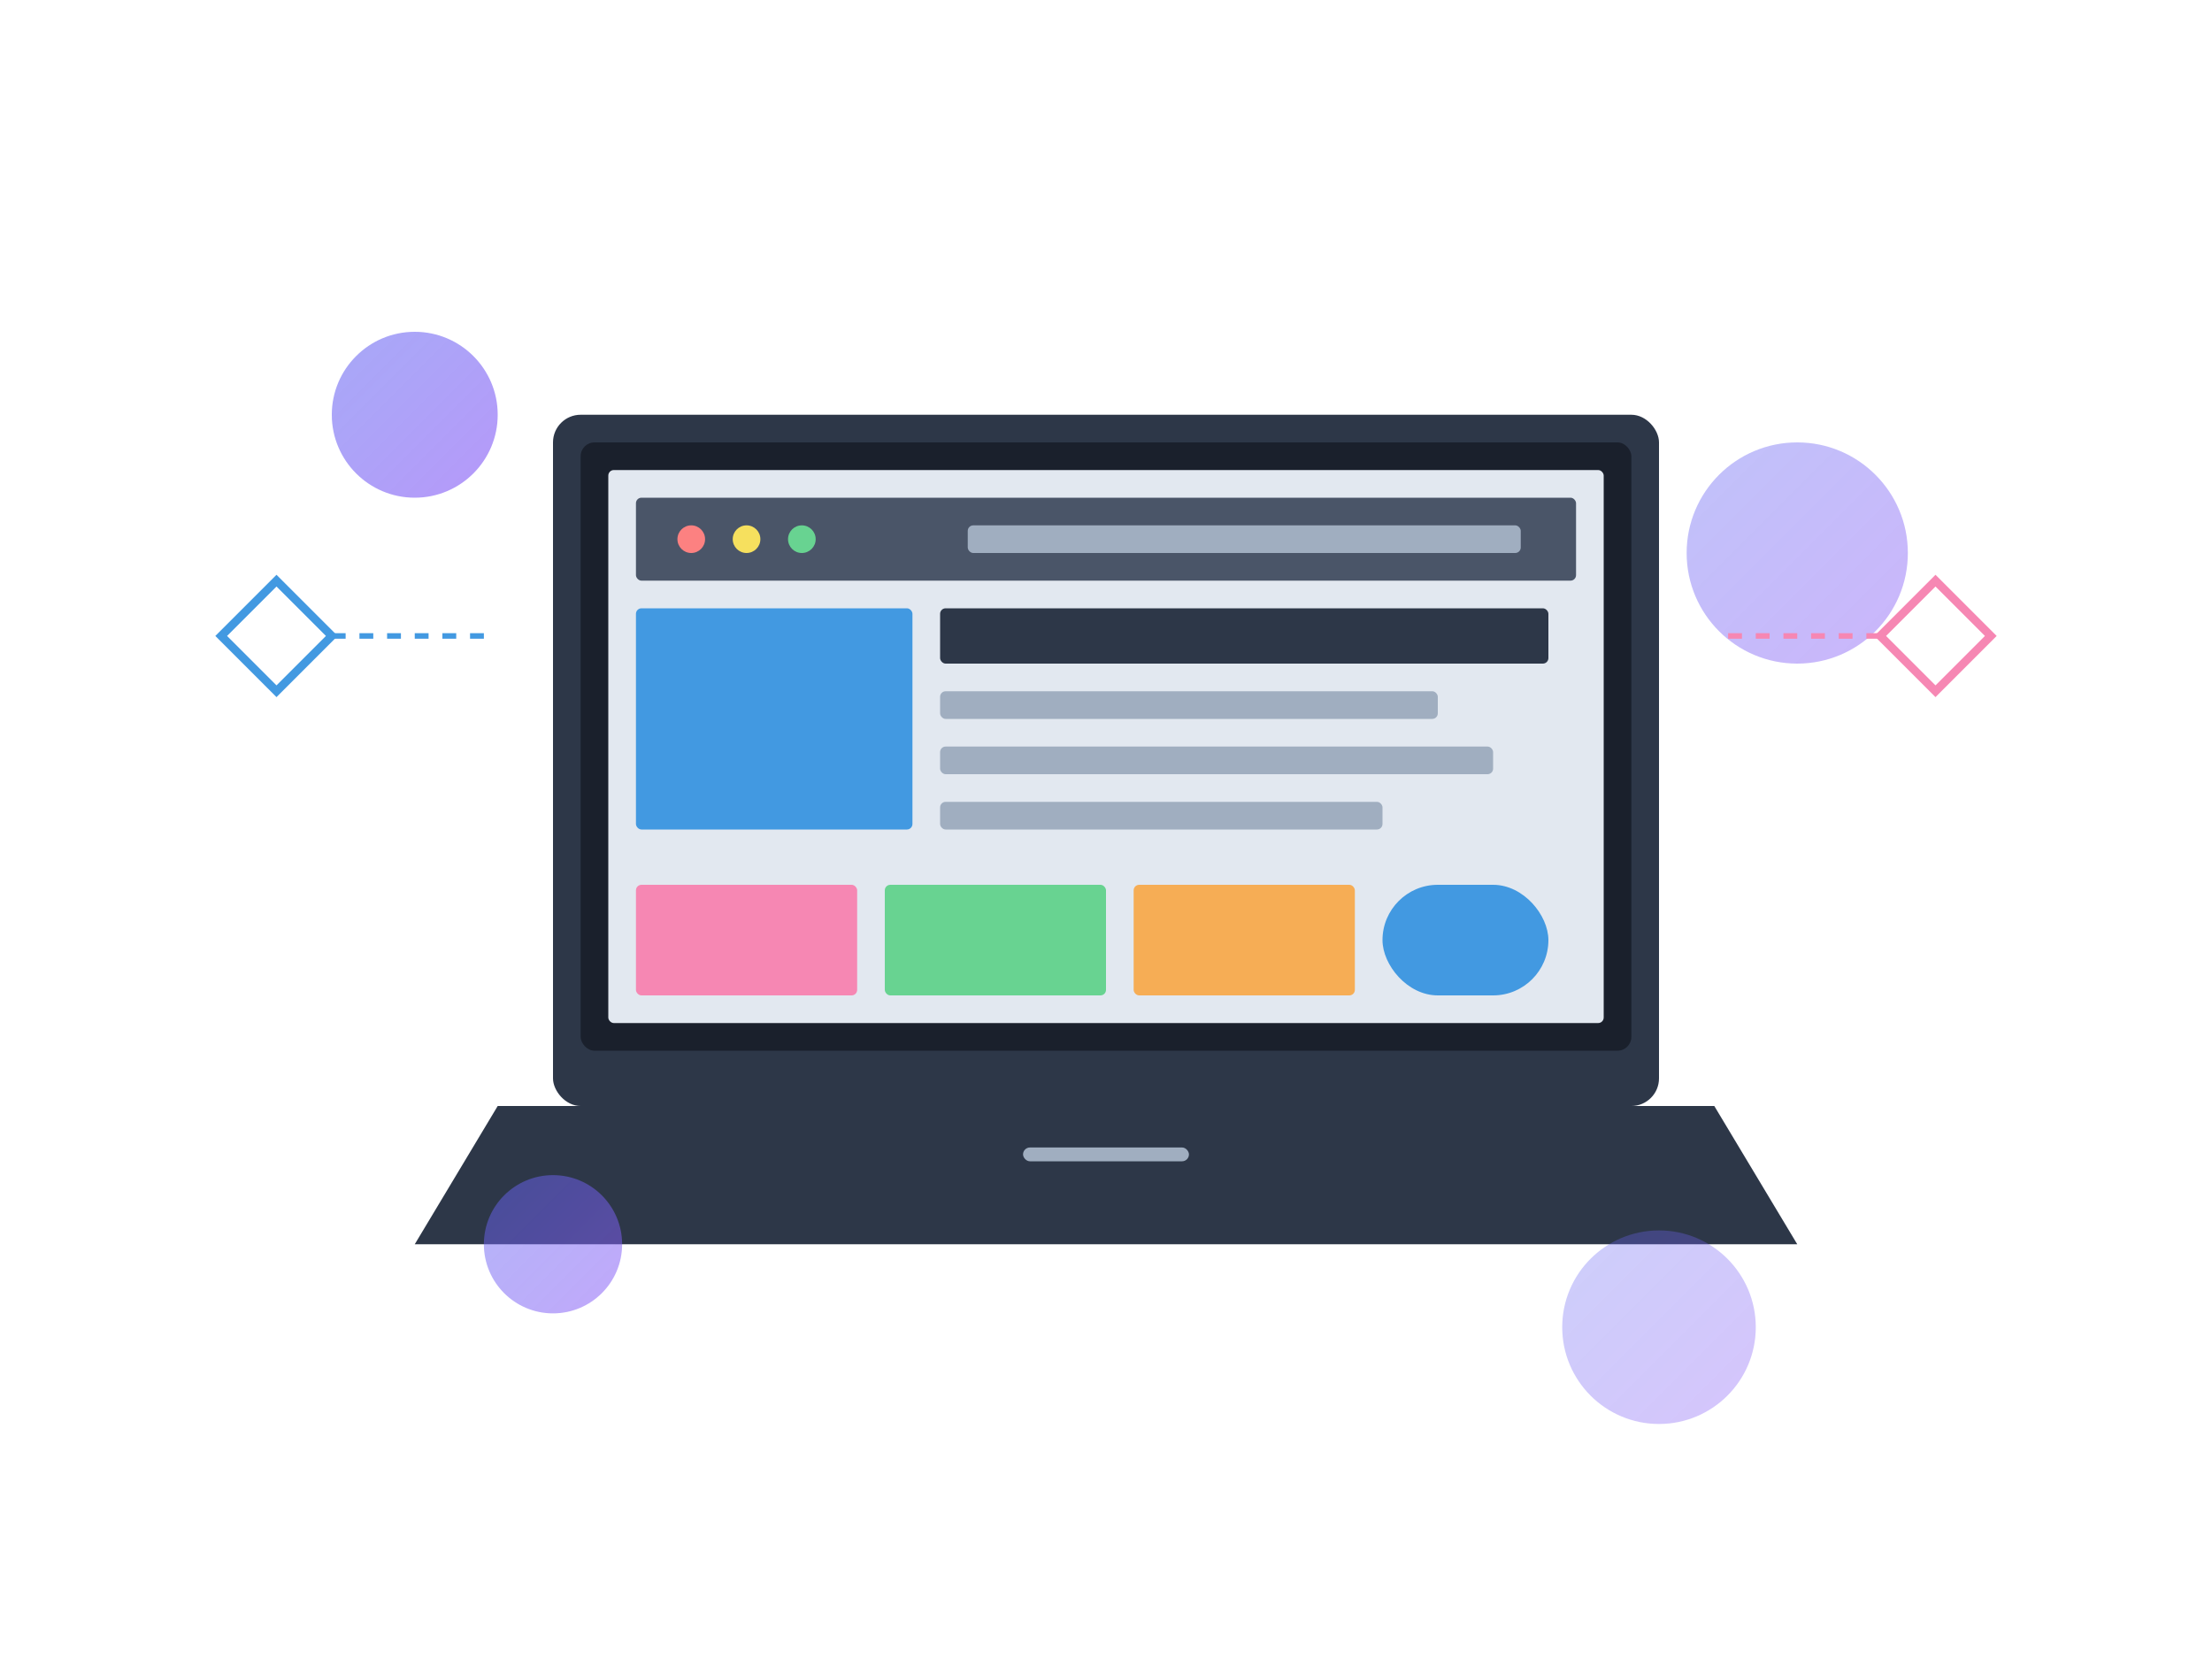 <svg xmlns="http://www.w3.org/2000/svg" width="800" height="600" viewBox="0 0 800 600">
  <!-- Background with gradient -->
  <defs>
    <linearGradient id="grad1" x1="0%" y1="0%" x2="100%" y2="100%">
      <stop offset="0%" style="stop-color:#6366F1;stop-opacity:0.8" />
      <stop offset="100%" style="stop-color:#8B5CF6;stop-opacity:0.9" />
    </linearGradient>
  </defs>
  
  <!-- Main laptop shape -->
  <rect x="200" y="150" width="400" height="250" rx="10" ry="10" fill="#2D3748" />
  <rect x="210" y="160" width="380" height="220" rx="5" ry="5" fill="#1A202C" />
  <rect x="220" y="170" width="360" height="200" rx="2" ry="2" fill="#E2E8F0" />
  
  <!-- Screen content - simplified website layout -->
  <rect x="230" y="180" width="340" height="30" rx="2" ry="2" fill="#4A5568" />
  <circle cx="250" cy="195" r="5" fill="#FC8181" />
  <circle cx="270" cy="195" r="5" fill="#F6E05E" />
  <circle cx="290" cy="195" r="5" fill="#68D391" />
  <rect x="350" y="190" width="200" height="10" rx="2" ry="2" fill="#A0AEC0" />
  
  <!-- Website content -->
  <rect x="230" y="220" width="100" height="80" rx="2" ry="2" fill="#4299E1" />
  <rect x="340" y="220" width="220" height="20" rx="2" ry="2" fill="#2D3748" />
  <rect x="340" y="250" width="180" height="10" rx="2" ry="2" fill="#A0AEC0" />
  <rect x="340" y="270" width="200" height="10" rx="2" ry="2" fill="#A0AEC0" />
  <rect x="340" y="290" width="160" height="10" rx="2" ry="2" fill="#A0AEC0" />
  
  <!-- Bottom row of content -->
  <rect x="230" y="320" width="80" height="40" rx="2" ry="2" fill="#F687B3" />
  <rect x="320" y="320" width="80" height="40" rx="2" ry="2" fill="#68D391" />
  <rect x="410" y="320" width="80" height="40" rx="2" ry="2" fill="#F6AD55" />
  <rect x="500" y="320" width="60" height="40" rx="20" ry="20" fill="#4299E1" />
  
  <!-- Laptop base -->
  <path d="M180,400 L620,400 L650,450 L150,450 Z" fill="#2D3748" />
  <rect x="370" y="415" width="60" height="5" rx="2.5" ry="2.5" fill="#A0AEC0" />
  
  <!-- Decorative elements -->
  <circle cx="150" cy="150" r="30" fill="url(#grad1)" opacity="0.7" />
  <circle cx="650" cy="200" r="40" fill="url(#grad1)" opacity="0.5" />
  <circle cx="200" cy="450" r="25" fill="url(#grad1)" opacity="0.6" />
  <circle cx="600" cy="480" r="35" fill="url(#grad1)" opacity="0.4" />
  
  <!-- Code brackets decoration -->
  <path d="M100,250 L120,230 L100,210 L80,230 L100,250 Z" fill="none" stroke="#4299E1" stroke-width="3" />
  <path d="M700,250 L680,230 L700,210 L720,230 L700,250 Z" fill="none" stroke="#F687B3" stroke-width="3" />
  
  <!-- Abstract connection lines -->
  <line x1="120" y1="230" x2="180" y2="230" stroke="#4299E1" stroke-width="2" stroke-dasharray="5,5" />
  <line x1="680" y1="230" x2="620" y2="230" stroke="#F687B3" stroke-width="2" stroke-dasharray="5,5" />
</svg>